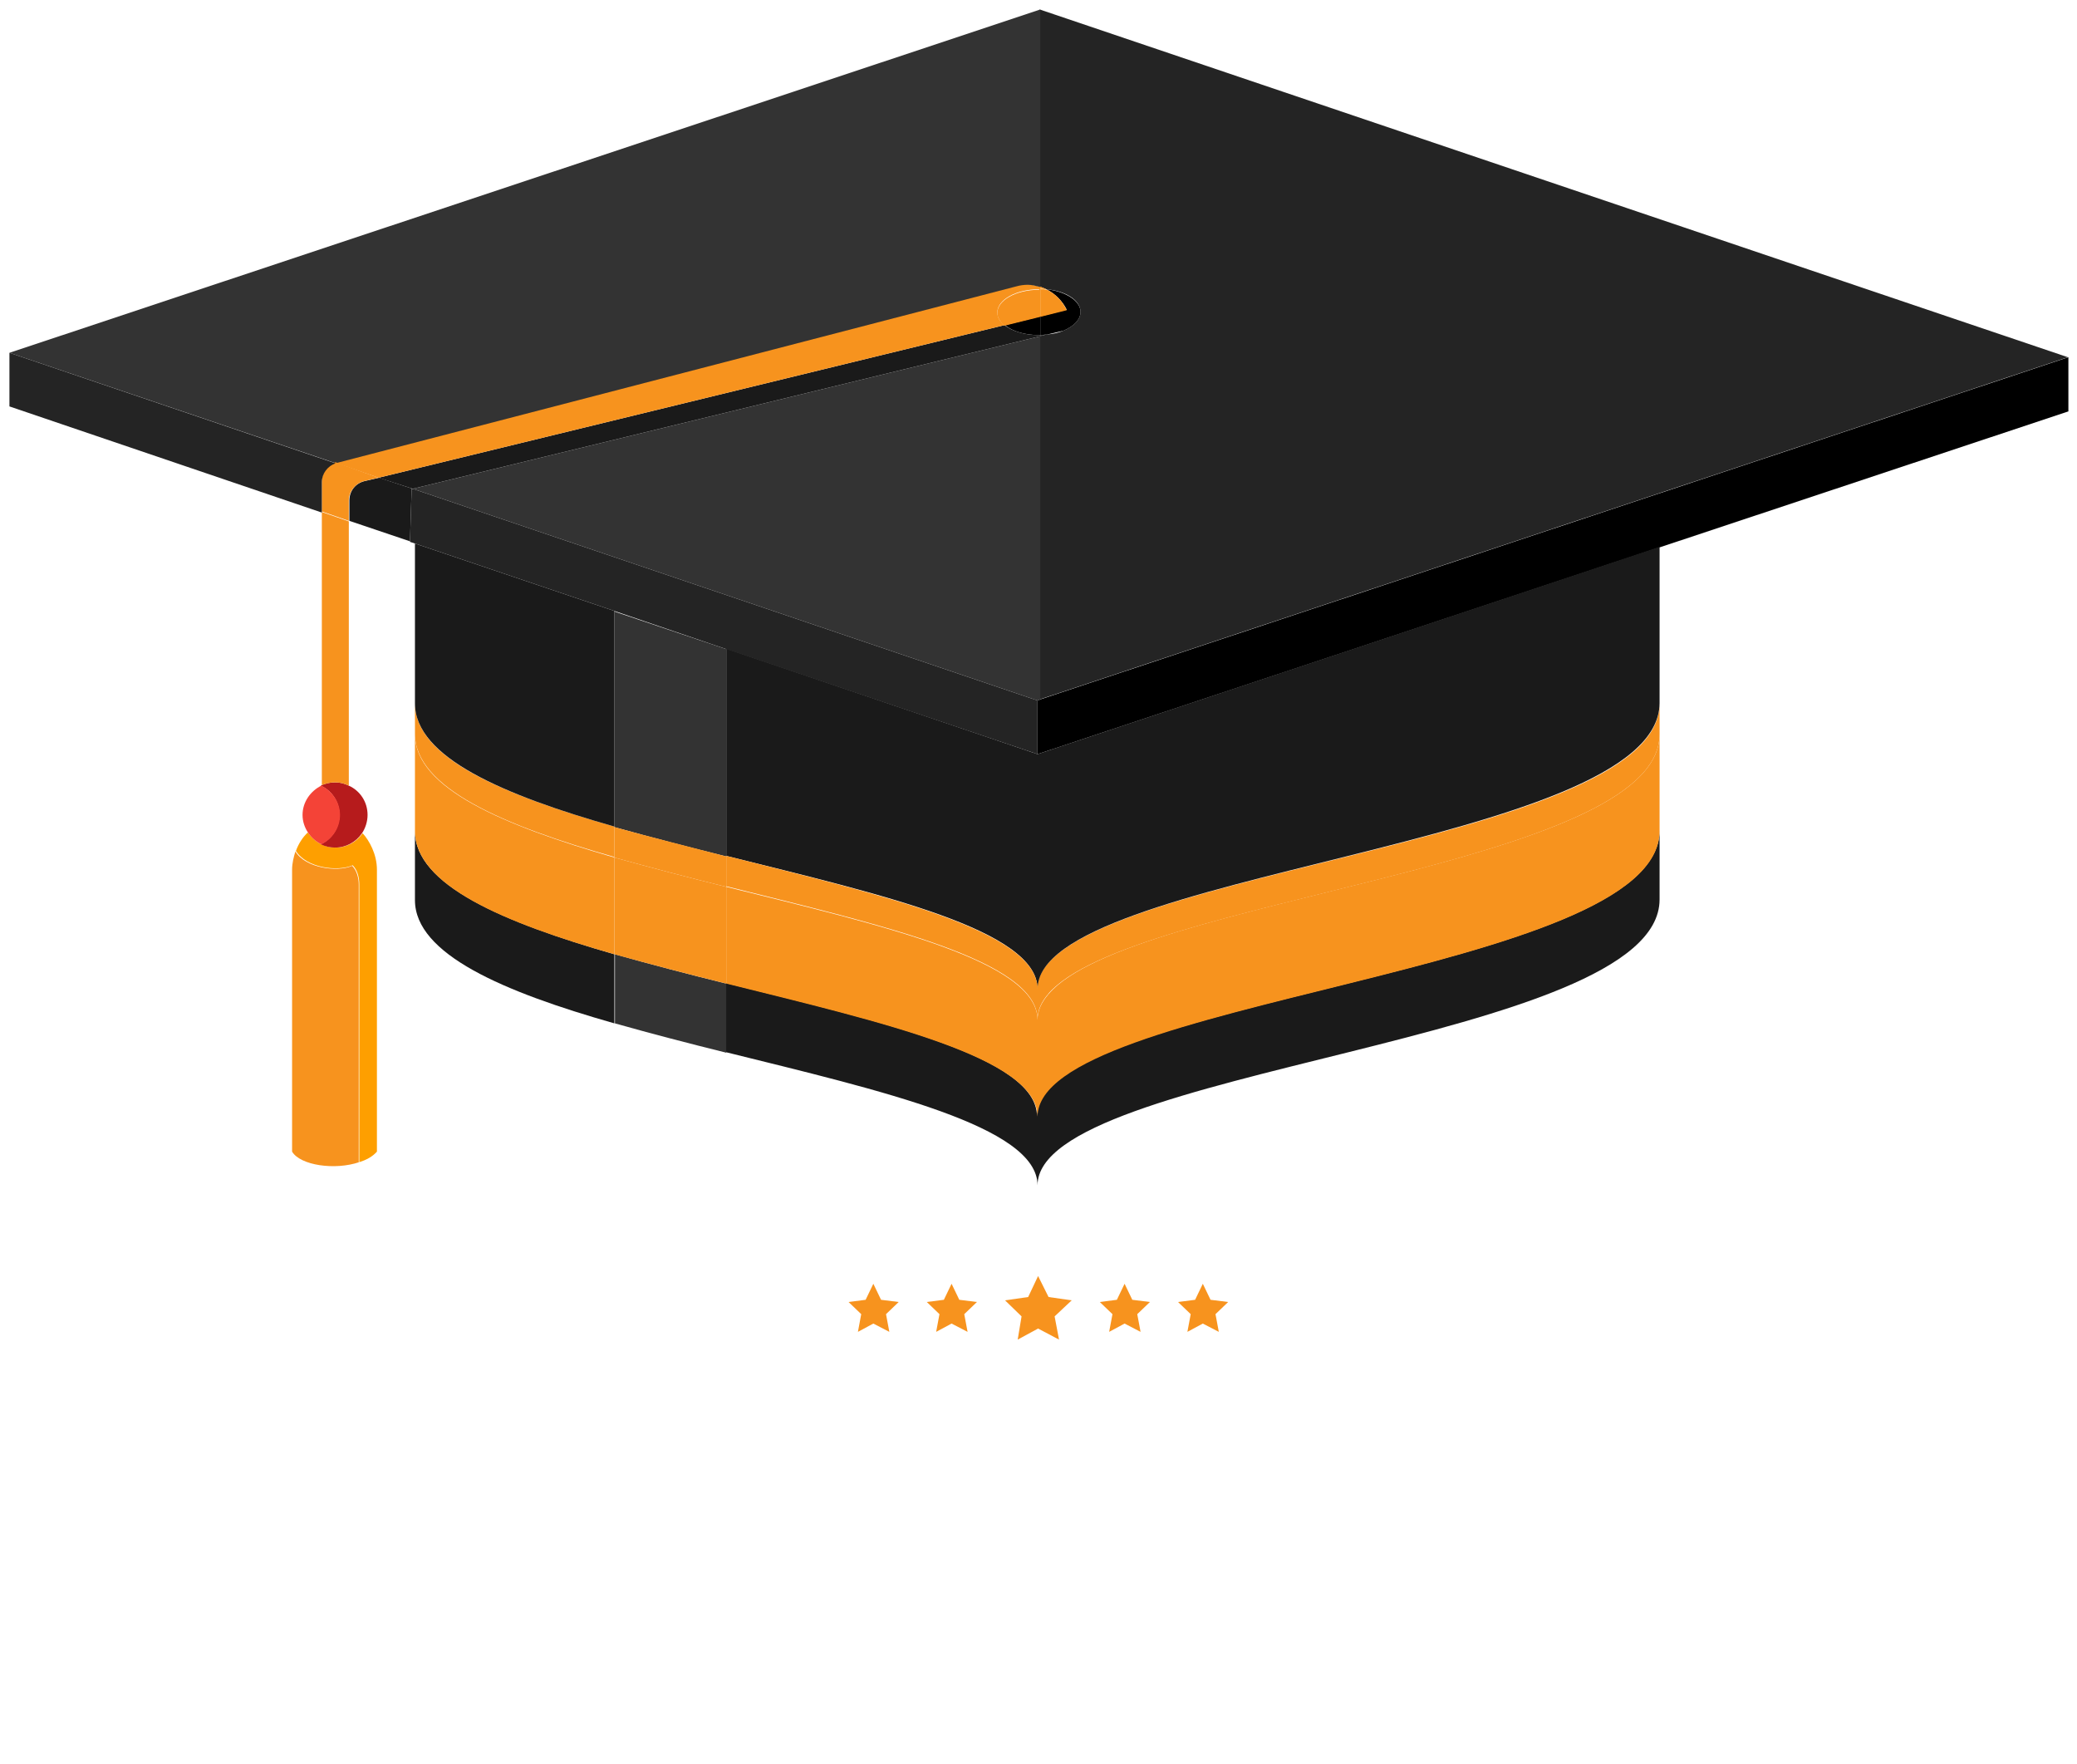 <svg width="166" height="141" viewBox="0 0 166 141" fill="none" xmlns="http://www.w3.org/2000/svg">
<g clip-path="url(#clip0)">
<path d="M132.638 43.744L82.923 60.267V55.981L83.143 55.893L165.312 28.546V32.876L132.638 43.744Z" fill="black"/>
<path d="M84.993 26.425C85.829 26.072 86.358 25.542 86.358 24.924C86.358 23.996 85.169 23.245 83.627 23.112C83.451 23.024 83.275 22.98 83.099 22.891V0.758L165.268 28.546L83.099 55.893V26.867L83.627 26.735C84.156 26.691 84.596 26.602 84.993 26.425Z" fill="#242424"/>
<path d="M132.638 66.363C132.638 68.925 132.638 70.958 132.638 71.885C132.638 83.372 82.923 85.316 82.923 94.726C82.923 89.999 70.461 87.171 57.999 84.079V84.035V78.556C70.461 81.649 82.879 84.476 82.879 89.204C82.923 79.793 132.638 77.894 132.638 66.363Z" fill="#1A1A1A"/>
<path d="M132.638 58.676C132.638 61.415 132.638 64.11 132.638 66.407C132.638 77.894 82.923 79.838 82.923 89.248C82.923 84.52 70.461 81.693 58.043 78.6V70.869C70.505 73.962 82.923 76.789 82.923 81.516C82.923 80.765 83.231 80.103 83.804 79.44C90.409 71.709 132.638 69.279 132.638 58.676Z" fill="#F7931E"/>
<path d="M132.638 56.246C132.638 57.041 132.638 57.836 132.638 58.676C132.638 69.279 90.365 71.753 83.76 79.44L82.879 79.086C82.923 69.632 132.594 67.733 132.638 56.246Z" fill="#F7931E"/>
<path d="M132.638 56.202C132.638 56.246 132.638 56.246 132.638 56.202C132.55 67.688 82.923 69.632 82.923 79.042C82.923 74.315 70.461 71.488 58.043 68.395V51.872V51.828L82.923 60.266L132.638 43.699C132.638 44.362 132.638 50.061 132.638 56.202Z" fill="#1A1A1A"/>
<path d="M83.627 23.112C85.169 23.289 86.358 24.04 86.358 24.924C86.358 25.542 85.829 26.072 84.993 26.426L83.671 26.735C83.495 26.735 83.319 26.779 83.143 26.779V25.277L85.257 24.747C84.904 24.04 84.332 23.466 83.627 23.112Z" fill="black"/>
<path d="M85.257 24.791L83.143 25.321V23.112C83.319 23.112 83.495 23.112 83.671 23.156C84.332 23.466 84.904 24.04 85.257 24.791Z" fill="#F7931E"/>
<path d="M82.923 79.043L83.804 79.396C83.231 80.059 82.923 80.721 82.923 81.472C82.923 76.745 70.461 73.918 58.043 70.825V68.395C70.461 71.532 82.923 74.36 82.923 79.043Z" fill="#F7931E"/>
<path d="M83.672 26.735L83.143 26.867V26.779C83.319 26.779 83.495 26.779 83.672 26.735Z" fill="#1A1A1A"/>
<path d="M83.627 23.112C83.451 23.112 83.275 23.068 83.099 23.068V22.891C83.319 22.979 83.451 23.023 83.627 23.112Z" fill="#F7931E"/>
<path d="M83.143 26.867V55.893L82.923 55.981L32.987 39.061L83.143 26.867Z" fill="#333333"/>
<path d="M83.143 26.779V26.867L32.987 39.06L30.257 38.177L80.281 25.983C80.897 26.47 81.91 26.779 83.011 26.779C83.055 26.779 83.099 26.779 83.143 26.779Z" fill="#1A1A1A"/>
<path d="M83.143 25.277V26.779C83.099 26.779 83.099 26.779 83.055 26.779C81.91 26.779 80.897 26.47 80.325 25.984L83.143 25.277Z" fill="black"/>
<path d="M83.143 23.112V25.321L80.281 26.028C79.928 25.719 79.708 25.365 79.708 25.012C79.708 23.996 81.206 23.156 83.055 23.156C83.055 23.068 83.099 23.068 83.143 23.112Z" fill="#F7931E"/>
<path d="M83.143 22.936V23.112C83.099 23.112 83.099 23.112 83.055 23.112C81.206 23.112 79.708 23.952 79.708 24.968C79.708 25.365 79.929 25.719 80.281 25.984L30.257 38.177L26.823 36.984C26.867 36.984 26.911 36.94 26.911 36.94L81.162 22.847C81.47 22.759 81.778 22.715 82.086 22.715C82.439 22.759 82.791 22.803 83.143 22.936Z" fill="#F7931E"/>
<path d="M83.143 0.758V22.936C82.791 22.847 82.483 22.759 82.13 22.759C81.822 22.759 81.514 22.803 81.206 22.891L26.955 36.984C26.911 36.984 26.867 36.984 26.867 37.029L0.754 28.193L83.143 0.758Z" fill="#333333"/>
<path d="M49.104 48.824L33.164 43.434L32.767 43.302V43.258L32.899 39.105L32.987 39.061L82.923 55.981V60.267L58.043 51.873L49.104 48.824Z" fill="#242424"/>
<path d="M58.043 51.873V68.44C55.005 67.689 51.966 66.894 49.104 66.098V48.868L58.043 51.873Z" fill="#333333"/>
<path d="M58.043 78.601V84.079V84.123C55.005 83.372 51.967 82.577 49.148 81.782V76.259C51.967 77.055 55.005 77.85 58.043 78.601Z" fill="#333333"/>
<path d="M58.043 70.87V78.601C55.005 77.85 51.966 77.055 49.104 76.259V68.528C51.966 69.323 55.005 70.118 58.043 70.87Z" fill="#F7931E"/>
<path d="M58.043 68.44V70.87C55.005 70.118 51.966 69.323 49.104 68.528V66.098C51.966 66.893 55.005 67.644 58.043 68.44Z" fill="#F7931E"/>
<path d="M49.104 76.259V81.781C40.253 79.263 33.164 76.259 33.164 71.93C33.164 70.958 33.164 68.97 33.164 66.407C33.164 70.737 40.253 73.697 49.104 76.259Z" fill="#1A1A1A"/>
<path d="M49.104 68.528V76.259C40.253 73.741 33.164 70.737 33.164 66.407C33.164 64.11 33.164 61.415 33.164 58.676C33.164 63.005 40.253 65.965 49.104 68.528Z" fill="#F7931E"/>
<path d="M49.104 66.054V68.484C40.253 65.966 33.164 62.962 33.164 58.632C33.164 57.837 33.164 56.997 33.164 56.202C33.164 60.576 40.253 63.536 49.104 66.054Z" fill="#F7931E"/>
<path d="M49.104 48.824V66.054C40.253 63.536 33.164 60.532 33.164 56.202C33.164 49.884 33.164 44.009 33.164 43.434L49.104 48.824Z" fill="#1A1A1A"/>
<path d="M32.987 39.061H32.899L32.767 43.258L27.924 41.623V39.989C27.924 39.237 28.408 38.619 29.156 38.442L30.301 38.177L32.987 39.061Z" fill="#1A1A1A"/>
<path d="M30.257 38.177L29.112 38.442C28.408 38.619 27.879 39.281 27.879 39.988V41.623L25.722 40.872V38.442C25.722 37.735 26.162 37.117 26.823 36.94L30.257 38.177Z" fill="#F7931E"/>
<path d="M30.125 69.5C30.125 70.737 30.125 92.031 30.125 92.031C29.773 92.429 29.289 92.694 28.716 92.87V92.826C28.716 92.826 28.716 71.134 28.716 70.648C28.716 70.162 28.584 69.544 28.188 69.146C26.999 69.677 24.489 69.367 23.652 67.998C23.872 67.379 24.225 66.893 24.533 66.584L24.621 66.54C24.885 66.937 25.237 67.247 25.678 67.468C26.03 67.644 26.382 67.733 26.823 67.733C27.703 67.733 28.496 67.291 28.98 66.584C29.509 67.158 30.125 68.263 30.125 69.5Z" fill="#FE9F00"/>
<path d="M29.377 65.126C29.377 65.656 29.2 66.186 28.936 66.584C28.452 67.291 27.659 67.733 26.779 67.733C26.382 67.733 25.986 67.644 25.634 67.468C26.514 67.07 27.131 66.142 27.131 65.126C27.131 64.066 26.514 63.182 25.634 62.785C25.678 62.785 25.678 62.74 25.722 62.74C26.03 62.608 26.382 62.52 26.779 62.52C27.175 62.52 27.527 62.608 27.879 62.785C28.76 63.182 29.377 64.066 29.377 65.126Z" fill="#B61B1C"/>
<path d="M28.716 92.87C26.779 93.533 24.004 93.135 23.344 92.031C23.344 92.031 23.344 70.737 23.344 69.5C23.344 68.97 23.476 68.484 23.608 68.042C24.401 69.367 26.955 69.721 28.144 69.191C28.54 69.588 28.672 70.207 28.672 70.693C28.672 71.179 28.672 92.87 28.672 92.87H28.716Z" fill="#F7931E"/>
<path d="M27.879 41.667V62.74V62.785C27.527 62.608 27.175 62.52 26.779 62.52C26.382 62.52 26.074 62.608 25.722 62.74V40.916L27.879 41.667Z" fill="#F7931E"/>
<path d="M0.754 28.193L26.823 37.029C26.162 37.249 25.722 37.868 25.722 38.531V40.961L0.754 32.478V28.193Z" fill="#242424"/>
<path d="M25.678 62.785C26.558 63.227 27.175 64.11 27.175 65.126C27.175 66.142 26.558 67.07 25.678 67.468C25.237 67.247 24.885 66.938 24.621 66.54C24.357 66.142 24.18 65.656 24.18 65.126C24.18 64.11 24.797 63.227 25.678 62.785Z" fill="#F44337"/>
<path d="M82.967 101.971L83.804 103.65L85.653 103.915L84.288 105.196L84.64 107.052L82.967 106.168L81.338 107.052L81.646 105.196L80.325 103.915L82.174 103.65L82.967 101.971Z" fill="#F7931E"/>
<path d="M89.88 102.59L90.497 103.871L91.906 104.047L90.893 105.019L91.157 106.433L89.88 105.77L88.647 106.433L88.912 105.019L87.899 104.047L89.264 103.871L89.88 102.59Z" fill="#F7931E"/>
<path d="M96.133 102.59L96.75 103.871L98.159 104.047L97.146 105.019L97.41 106.433L96.133 105.77L94.9 106.433L95.165 105.019L94.152 104.047L95.517 103.871L96.133 102.59Z" fill="#F7931E"/>
<path d="M76.053 102.59L76.67 103.871L78.079 104.047L77.066 105.019L77.331 106.433L76.053 105.77L74.821 106.433L75.085 105.019L74.072 104.047L75.437 103.871L76.053 102.59Z" fill="#F7931E"/>
<path d="M69.8 102.59L70.417 103.871L71.826 104.047L70.813 105.019L71.078 106.433L69.8 105.77L68.568 106.433L68.832 105.019L67.819 104.047L69.184 103.871L69.8 102.59Z" fill="#F7931E"/>
</g>
<defs>
<clipPath id="clip0">
<rect width="164.558" height="140.179" fill="white" transform="translate(0.754 0.758)"/>
</clipPath>
</defs>
</svg>
